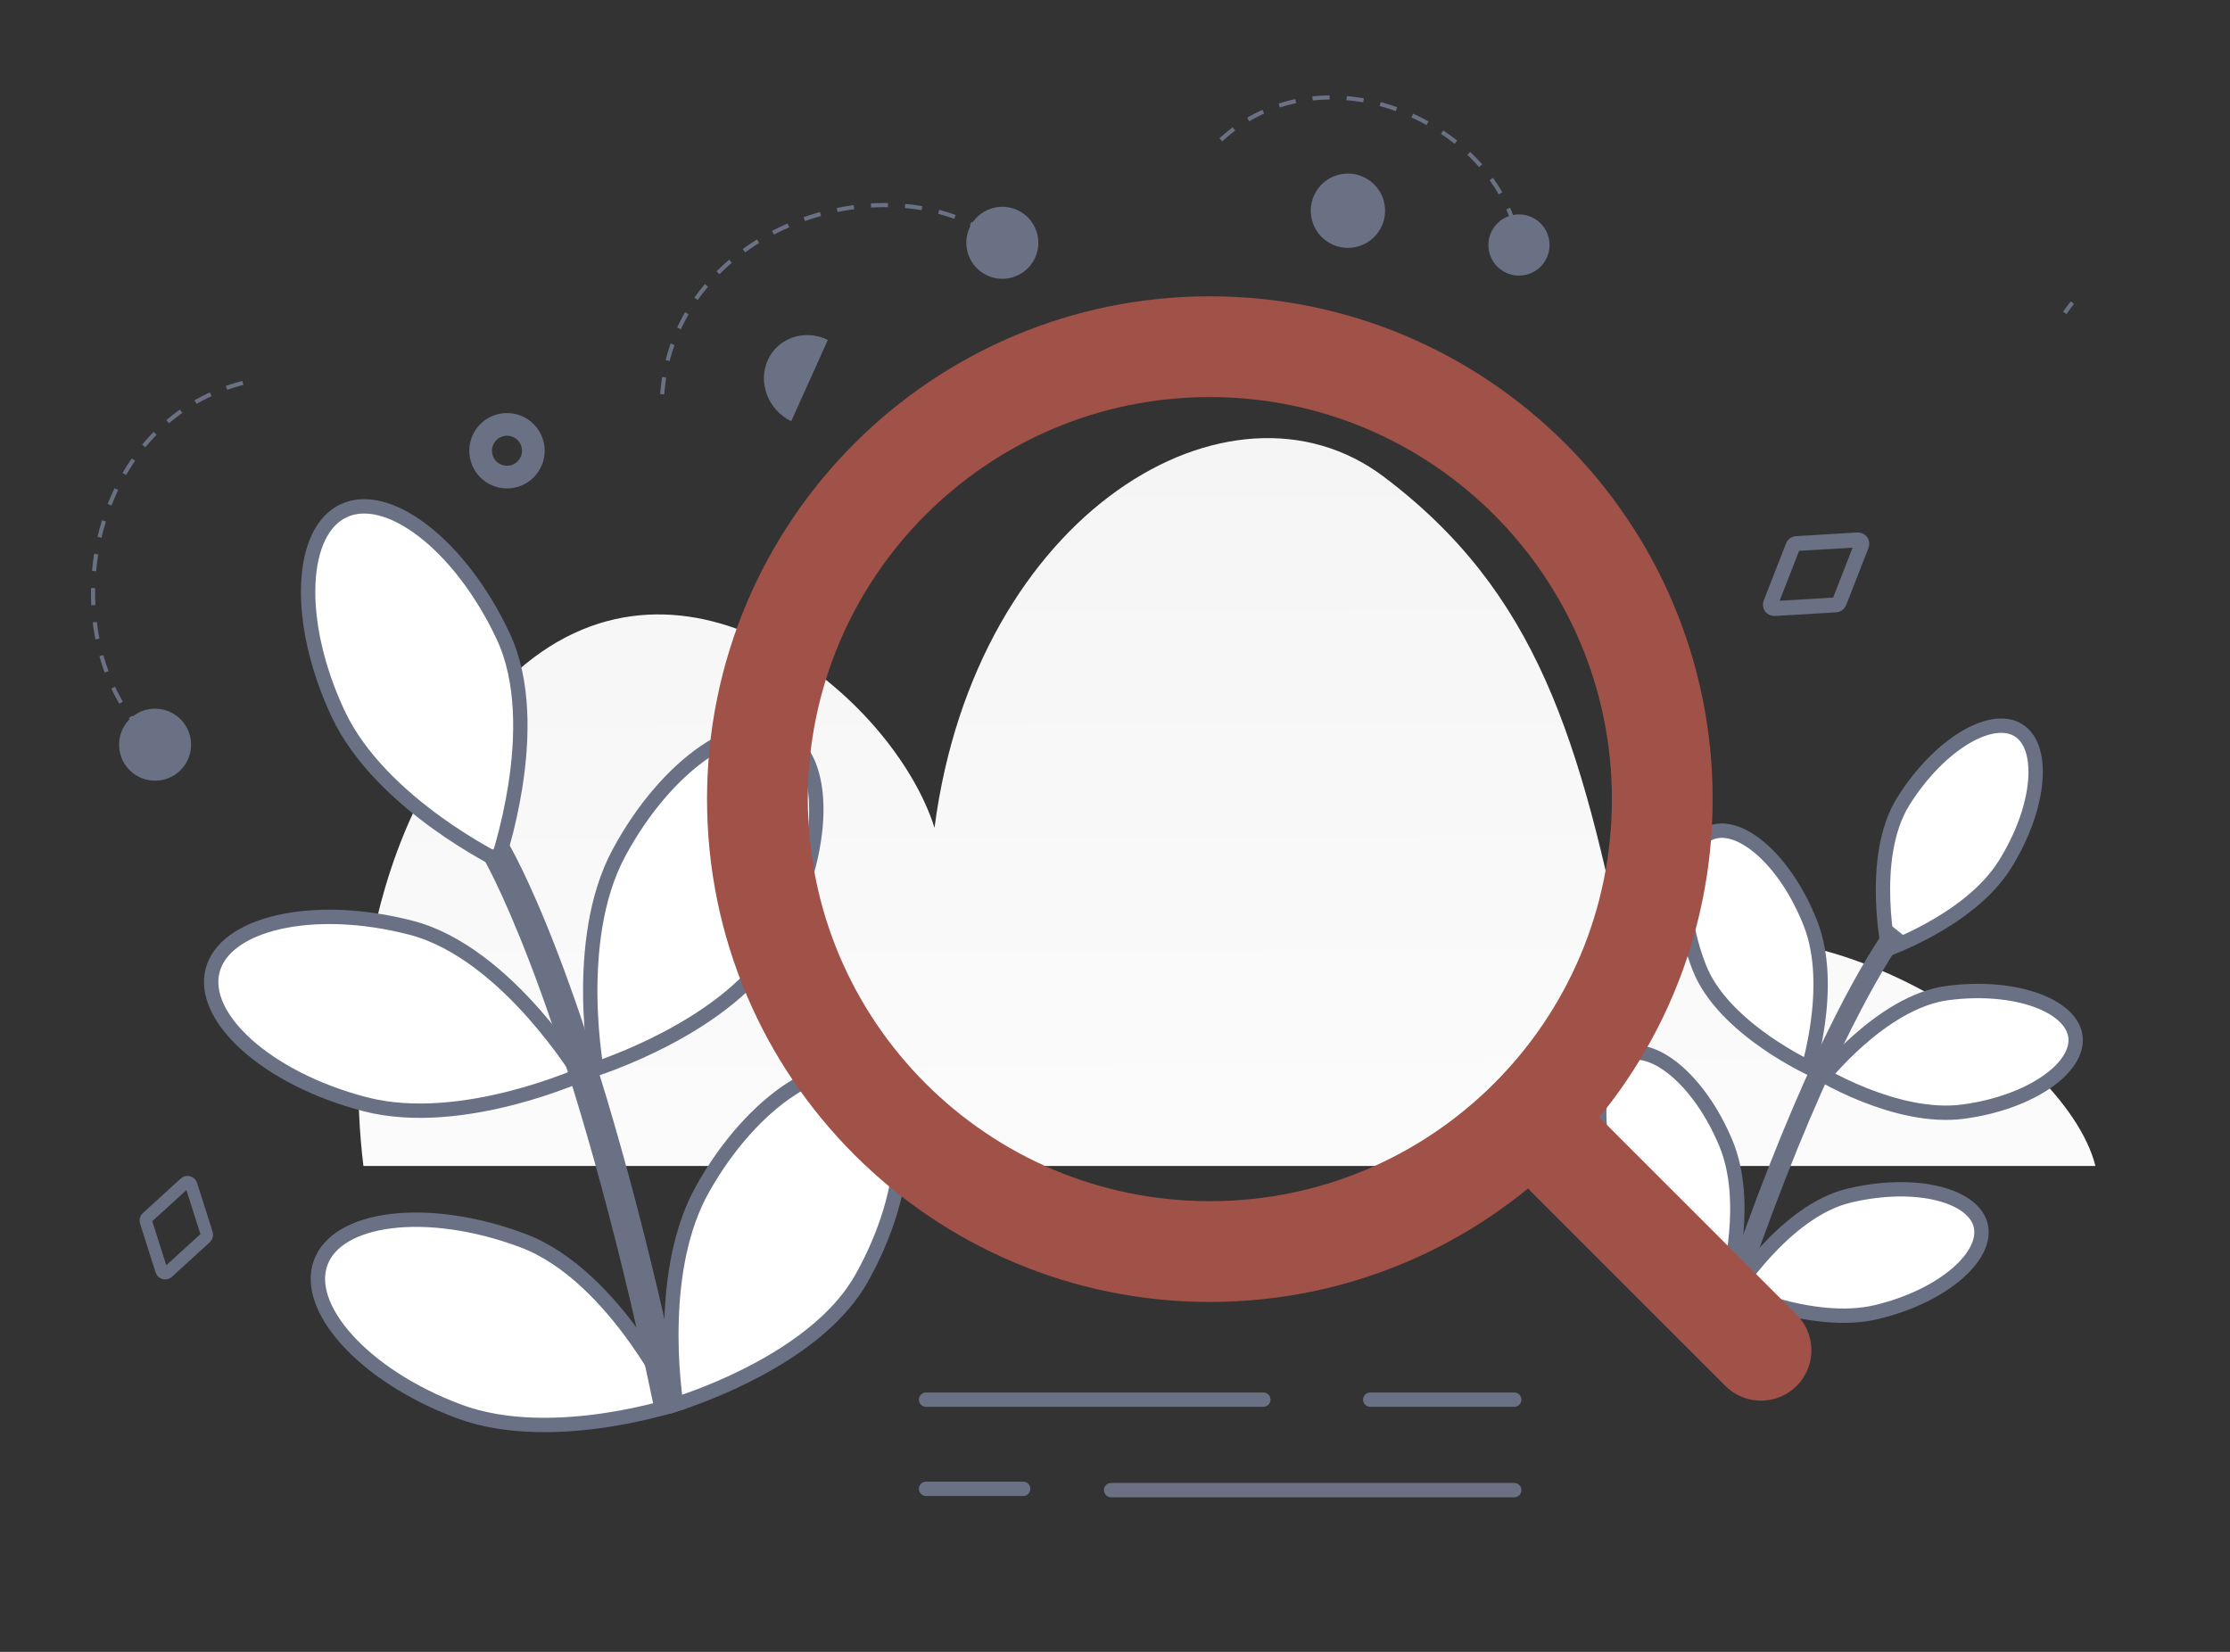<svg width="162" height="120" viewBox="0 0 162 120" fill="none" xmlns="http://www.w3.org/2000/svg">
<rect x="0" y="0" width="162" height="120" fill="#333333" stroke="none"/>
<g clip-path="url(#clip0_3573_9479)">
<path d="M152.227 84.72C150.033 75.793 129.297 62.757 118.216 70.617C114.815 53.611 111.634 43.007 100.521 34.629C89.409 26.252 70.867 37.202 67.889 60.137C64.911 50.709 49.771 38.002 37.608 48.717C26.355 58.631 25.226 75.245 26.402 84.704H152.227V84.72Z" fill="url(#paint0_linear_3573_9479)"/>
<path d="M137.177 68.934C136.969 67.766 136.844 66.585 136.802 65.4C136.722 63.047 136.988 60.252 138.272 58.204C139.607 56.078 141.252 54.457 142.809 53.545C144.391 52.618 145.744 52.492 146.635 53.051L146.635 53.051C147.526 53.609 148 54.884 147.854 56.711C147.711 58.511 146.967 60.697 145.633 62.824C144.335 64.894 142.105 66.475 140.152 67.547C139.341 67.991 138.506 68.391 137.651 68.744C137.473 68.818 137.314 68.881 137.177 68.934ZM124.298 60.485L124.298 60.485C125.277 60.104 126.583 60.484 127.961 61.692C129.319 62.881 130.629 64.782 131.538 67.121C132.424 69.399 132.36 72.13 132.054 74.337C131.926 75.253 131.749 76.161 131.522 77.057C131.48 77.222 131.436 77.387 131.391 77.551C131.211 77.462 131.032 77.37 130.854 77.276C129.984 76.814 129.142 76.303 128.331 75.744C126.397 74.404 124.313 72.522 123.438 70.269C122.529 67.928 122.21 65.641 122.409 63.848C122.61 62.026 123.317 60.865 124.298 60.485ZM125.692 92.508L125.693 92.506C125.895 91.553 126.04 90.589 126.127 89.618L126.127 89.617C126.315 87.541 126.234 85.141 125.405 83.118C124.451 80.796 123.106 78.92 121.727 77.757C120.325 76.575 119.013 76.221 118.041 76.62L118.04 76.62C117.069 77.018 116.384 78.193 116.217 80.019C116.051 81.817 116.412 84.097 117.365 86.419L125.692 92.508ZM125.692 92.508C125.62 92.857 125.54 93.205 125.451 93.55ZM125.692 92.508L125.451 93.55ZM125.451 93.55L125.36 93.507C124.486 93.086 122.855 92.231 121.253 91.012C119.642 89.786 118.109 88.229 117.365 86.419L125.451 93.55ZM132.506 78.144C132.615 78.013 132.748 77.86 132.901 77.688C133.555 76.951 134.252 76.254 134.988 75.599C136.749 74.036 139.071 72.458 141.467 72.142C143.955 71.813 146.252 72.046 147.947 72.663C149.669 73.29 150.631 74.252 150.77 75.293C150.908 76.337 150.23 77.516 148.73 78.569C147.253 79.606 145.095 80.427 142.607 80.756C140.184 81.076 137.544 80.368 135.472 79.548C134.454 79.144 133.463 78.675 132.506 78.144ZM136.34 95.311C133.964 95.882 131.266 95.452 129.12 94.853C128.23 94.603 127.354 94.305 126.496 93.96C126.338 93.896 126.181 93.831 126.024 93.764C126.12 93.623 126.235 93.456 126.37 93.269C126.944 92.469 127.565 91.703 128.228 90.975C129.817 89.237 131.962 87.425 134.311 86.861C136.751 86.275 139.06 86.267 140.811 86.704C142.589 87.148 143.646 88.005 143.891 89.028C144.137 90.051 143.585 91.294 142.203 92.498C140.842 93.683 138.782 94.725 136.34 95.311Z" fill="white"/>
<path d="M125.692 92.508L125.693 92.506C125.895 91.553 126.04 90.589 126.127 89.618L126.127 89.617C126.315 87.541 126.234 85.141 125.405 83.118C124.451 80.796 123.106 78.92 121.727 77.757C120.325 76.575 119.013 76.221 118.041 76.62L118.04 76.62C117.069 77.018 116.384 78.193 116.217 80.019C116.051 81.817 116.412 84.097 117.365 86.419M125.692 92.508L117.365 86.419M125.692 92.508C125.62 92.857 125.54 93.205 125.451 93.55M125.692 92.508L125.451 93.55M117.365 86.419C118.109 88.229 119.642 89.786 121.253 91.012C122.855 92.231 124.486 93.086 125.36 93.507L125.451 93.55M117.365 86.419L125.451 93.55M137.177 68.934C136.969 67.766 136.844 66.585 136.802 65.4C136.722 63.047 136.988 60.252 138.272 58.204C139.607 56.078 141.252 54.457 142.809 53.545C144.391 52.618 145.744 52.492 146.635 53.051L146.635 53.051C147.526 53.609 148 54.884 147.854 56.711C147.711 58.511 146.967 60.697 145.633 62.824C144.335 64.894 142.105 66.475 140.152 67.547C139.341 67.991 138.506 68.391 137.651 68.744C137.473 68.818 137.314 68.881 137.177 68.934ZM124.298 60.485L124.298 60.485C125.277 60.104 126.583 60.484 127.961 61.692C129.319 62.881 130.629 64.782 131.538 67.121C132.424 69.399 132.36 72.13 132.054 74.337C131.926 75.253 131.749 76.161 131.522 77.057C131.48 77.222 131.436 77.387 131.391 77.551C131.211 77.462 131.032 77.37 130.854 77.276C129.984 76.814 129.142 76.303 128.331 75.744C126.397 74.404 124.313 72.522 123.438 70.269C122.529 67.928 122.21 65.641 122.409 63.848C122.61 62.026 123.317 60.865 124.298 60.485ZM132.506 78.144C132.615 78.013 132.748 77.86 132.901 77.688C133.555 76.951 134.252 76.254 134.988 75.599C136.749 74.036 139.071 72.458 141.467 72.142C143.955 71.813 146.252 72.046 147.947 72.663C149.669 73.29 150.631 74.252 150.77 75.293C150.908 76.337 150.23 77.516 148.73 78.569C147.253 79.606 145.095 80.427 142.607 80.756C140.184 81.076 137.544 80.368 135.472 79.548C134.454 79.144 133.463 78.675 132.506 78.144ZM136.34 95.311C133.964 95.882 131.266 95.452 129.12 94.853C128.23 94.603 127.354 94.305 126.496 93.96C126.338 93.896 126.181 93.831 126.024 93.764C126.12 93.623 126.235 93.456 126.37 93.269C126.944 92.469 127.565 91.703 128.228 90.975C129.817 89.237 131.962 87.425 134.311 86.861C136.751 86.275 139.06 86.267 140.811 86.704C142.589 87.148 143.646 88.005 143.891 89.028C144.137 90.051 143.585 91.294 142.203 92.498C140.842 93.683 138.782 94.725 136.34 95.311Z" stroke="#6A7185" stroke-width="1.043"/>
<path d="M127.338 90.463C126.939 91.57 126.55 92.68 126.17 93.793L125.919 93.762L125.913 93.759L125.78 93.698C126.24 92.349 126.693 91.064 127.138 89.839L127.138 89.838C132.303 75.572 136.242 69.454 137.356 67.875L137.673 68.129C136.539 69.754 132.508 76.099 127.338 90.463ZM36.161 62.512C36.252 62.227 36.37 61.843 36.502 61.376C36.895 59.974 37.207 58.551 37.435 57.113C37.974 53.686 38.095 49.504 36.558 46.223C34.978 42.857 32.849 40.167 30.705 38.532C28.539 36.879 26.488 36.388 24.966 37.102L24.966 37.103C23.444 37.815 22.51 39.706 22.395 42.429C22.281 45.124 22.985 48.482 24.562 51.848C26.111 55.153 29.119 57.885 31.786 59.805C32.895 60.602 34.048 61.339 35.238 62.01C35.608 62.219 35.921 62.387 36.161 62.512ZM57.02 53.497L57.02 53.497C55.54 52.703 53.465 53.082 51.212 54.615C48.983 56.132 46.711 58.701 44.953 61.975C43.226 65.19 42.831 69.232 42.883 72.517C42.909 74.152 43.045 75.582 43.175 76.603C43.228 77.025 43.281 77.376 43.324 77.642C43.606 77.546 43.985 77.412 44.438 77.238C45.797 76.718 47.125 76.12 48.414 75.445C51.485 73.832 54.911 71.433 56.625 68.239C58.383 64.963 59.27 61.649 59.301 58.953C59.334 56.23 58.503 54.291 57.02 53.497ZM48.909 100.149L48.909 100.151C48.975 100.947 49.055 101.588 49.115 102.015C49.238 101.975 49.379 101.929 49.537 101.877C50.893 101.418 53.44 100.457 56.013 98.954C58.595 97.447 61.151 95.424 62.588 92.864C64.408 89.624 65.355 86.326 65.436 83.63C65.519 80.906 64.725 78.951 63.261 78.13L63.26 78.13C61.796 77.308 59.714 77.647 57.433 79.137C55.176 80.611 52.855 83.137 51.036 86.378C49.438 89.228 48.889 92.757 48.791 95.832V95.833C48.735 97.481 48.806 98.981 48.909 100.149ZM42.153 78.093C41.94 77.76 41.721 77.431 41.496 77.106C40.668 75.908 39.771 74.76 38.809 73.667C36.514 71.065 33.37 68.304 29.863 67.396C26.266 66.465 22.837 66.39 20.21 66.997C17.556 67.611 15.868 68.877 15.445 70.503C15.022 72.131 15.883 74.058 17.906 75.884C19.907 77.69 22.943 79.288 26.541 80.22C30.074 81.135 34.097 80.561 37.277 79.734C38.599 79.388 39.902 78.971 41.179 78.484C41.506 78.359 41.831 78.229 42.153 78.093ZM33.33 102.524C36.748 103.802 40.807 103.651 44.056 103.158C45.407 102.952 46.745 102.672 48.065 102.32C48.476 102.211 48.817 102.112 49.075 102.033C48.898 101.68 48.714 101.33 48.524 100.983C47.825 99.706 47.053 98.47 46.21 97.283C44.198 94.457 41.359 91.383 37.967 90.115C34.487 88.813 31.084 88.381 28.407 88.711C25.703 89.046 23.892 90.129 23.304 91.705C22.715 93.28 23.37 95.286 25.192 97.312C26.994 99.317 29.847 101.223 33.33 102.524Z" fill="white" stroke="#6A7185" stroke-width="1.043"/>
<path d="M35.023 62.195C35.085 62.289 40.566 71.478 46.373 97.026C46.818 98.982 47.244 100.942 47.651 102.906L47.776 102.88L48.69 102.688V102.683H48.695L48.732 102.677C48.846 102.641 49.189 102.537 49.703 102.366C49.249 100.175 48.771 97.99 48.269 95.81C42.451 70.434 37.069 61.478 36.831 61.078L35.023 62.195Z" fill="#6A7185"/>
<path fill-rule="evenodd" clip-rule="evenodd" d="M120.757 58.053C120.757 76.206 106.043 90.92 87.89 90.92C69.738 90.92 55.023 76.206 55.023 58.053C55.023 39.9 69.738 25.185 87.89 25.185C106.043 25.185 120.757 39.9 120.757 58.053Z" stroke="#A05148" stroke-width="7.321" stroke-linecap="round" stroke-linejoin="round"/>
<path d="M127.929 98.091L113.885 84.048" stroke="#A05148" stroke-width="7.321" stroke-linecap="round" stroke-linejoin="round"/>
<path d="M38.745 32.745C38.745 32.996 38.695 33.245 38.599 33.478C38.502 33.71 38.361 33.921 38.183 34.099C38.005 34.277 37.794 34.418 37.561 34.514C37.329 34.61 37.08 34.659 36.828 34.659C35.769 34.659 34.916 33.798 34.916 32.745C34.916 32.493 34.966 32.244 35.062 32.012C35.158 31.779 35.3 31.568 35.478 31.39C35.656 31.213 35.867 31.072 36.099 30.976C36.332 30.88 36.581 30.83 36.833 30.83C37.084 30.83 37.333 30.88 37.565 30.976C37.797 31.072 38.008 31.213 38.186 31.391C38.363 31.569 38.504 31.78 38.6 32.012C38.696 32.244 38.745 32.493 38.745 32.745Z" stroke="#6A7185" stroke-width="1.648" stroke-miterlimit="10"/>
<path d="M100.13 16.859C99.273 18.079 97.59 18.373 96.37 17.517C95.15 16.66 94.855 14.977 95.712 13.757C96.568 12.537 98.252 12.242 99.472 13.099C100.692 13.955 100.986 15.639 100.13 16.859Z" fill="#6A7185"/>
<path d="M67.274 101.677H91.775M99.543 101.677H110.001M67.274 108.156H74.327M80.719 108.25H110.001" stroke="#6A7185" stroke-width="1.043" stroke-miterlimit="10" stroke-linecap="round" stroke-linejoin="round"/>
<path d="M17.642 27.814C6.264 30.764 3.785 45.962 10.322 53.13" stroke="#6A7185" stroke-width="0.299" stroke-miterlimit="10" stroke-dasharray="1.24 1.24"/>
<path d="M10.648 53.469C10.863 53.69 11.089 53.901 11.323 54.101" stroke="#6A7185" stroke-width="0.299" stroke-miterlimit="10"/>
<path d="M11.389 51.486C12.832 51.556 13.948 52.778 13.878 54.222C13.812 55.663 12.586 56.782 11.143 56.711C9.699 56.641 8.583 55.419 8.653 53.975C8.721 52.528 9.945 51.415 11.389 51.486Z" fill="#6A7185"/>
<path d="M48.107 28.637C48.962 16.914 63.467 11.742 71.694 16.884" stroke="#6A7185" stroke-width="0.299" stroke-miterlimit="10" stroke-dasharray="1.24 1.24"/>
<path d="M150.001 22.731C150.174 22.476 150.358 22.228 150.552 21.988" stroke="#6A7185" stroke-width="0.299" stroke-miterlimit="10"/>
<path d="M70.268 18.228C70.596 19.636 71.999 20.514 73.407 20.186C74.813 19.861 75.692 18.454 75.364 17.047C75.035 15.639 73.632 14.761 72.225 15.089C70.813 15.417 69.939 16.821 70.268 18.228Z" fill="#6A7185"/>
<path d="M88.685 10.158C96.057 3.426 108.023 8.704 110.095 16.678" stroke="#6A7185" stroke-width="0.299" stroke-miterlimit="10" stroke-dasharray="1.24 1.24"/>
<path d="M108.43 16.675C107.811 17.735 108.164 19.096 109.224 19.715C110.28 20.336 111.645 19.981 112.264 18.921C112.883 17.862 112.53 16.5 111.47 15.881C111.219 15.733 110.94 15.636 110.651 15.596C110.362 15.556 110.068 15.573 109.786 15.647C109.503 15.721 109.238 15.85 109.006 16.026C108.773 16.202 108.578 16.423 108.43 16.675Z" fill="#6A7185"/>
<path d="M15.019 89.619C15.052 89.723 15.022 89.837 14.941 89.91L12.186 92.424C12.151 92.455 12.109 92.478 12.063 92.489C12.018 92.5 11.97 92.499 11.925 92.487C11.88 92.475 11.838 92.452 11.804 92.419C11.77 92.387 11.745 92.347 11.731 92.302L10.601 88.747C10.585 88.696 10.584 88.642 10.598 88.59C10.612 88.539 10.64 88.492 10.679 88.456L13.435 85.944C13.469 85.912 13.511 85.89 13.557 85.879C13.602 85.868 13.65 85.868 13.695 85.88C13.741 85.893 13.782 85.916 13.816 85.948C13.85 85.981 13.875 86.021 13.889 86.066L15.019 89.619Z" stroke="#6A7185" stroke-width="0.896" stroke-miterlimit="10"/>
<path d="M133.612 43.765C133.592 43.815 133.559 43.858 133.516 43.889C133.473 43.921 133.421 43.939 133.368 43.943L128.906 44.208C128.859 44.211 128.812 44.202 128.77 44.182C128.727 44.162 128.691 44.132 128.663 44.094C128.636 44.056 128.618 44.012 128.612 43.965C128.606 43.919 128.612 43.871 128.629 43.828L130.255 39.664C130.294 39.562 130.389 39.493 130.498 39.487L134.959 39.222C135.006 39.219 135.053 39.228 135.095 39.248C135.138 39.268 135.174 39.298 135.202 39.336C135.229 39.374 135.247 39.418 135.253 39.465C135.259 39.511 135.253 39.559 135.236 39.602L133.612 43.765Z" stroke="#6A7185" stroke-width="1.082" stroke-miterlimit="10"/>
<path d="M57.48 30.601C55.804 29.786 55.041 27.799 55.773 26.167C56.504 24.534 58.459 23.876 60.139 24.695" fill="#6A7185"/>
</g>
<defs>
<linearGradient id="paint0_linear_3573_9479" x1="91.822" y1="114.375" x2="91.138" y2="-25.729" gradientUnits="userSpaceOnUse">
<stop stop-color="white"/>
<stop offset="1" stop-color="#EEEEEE"/>
</linearGradient>
<clipPath id="clip0_3573_9479">
<rect width="161.2" height="120" fill="white"/>
</clipPath>
</defs>
</svg>
